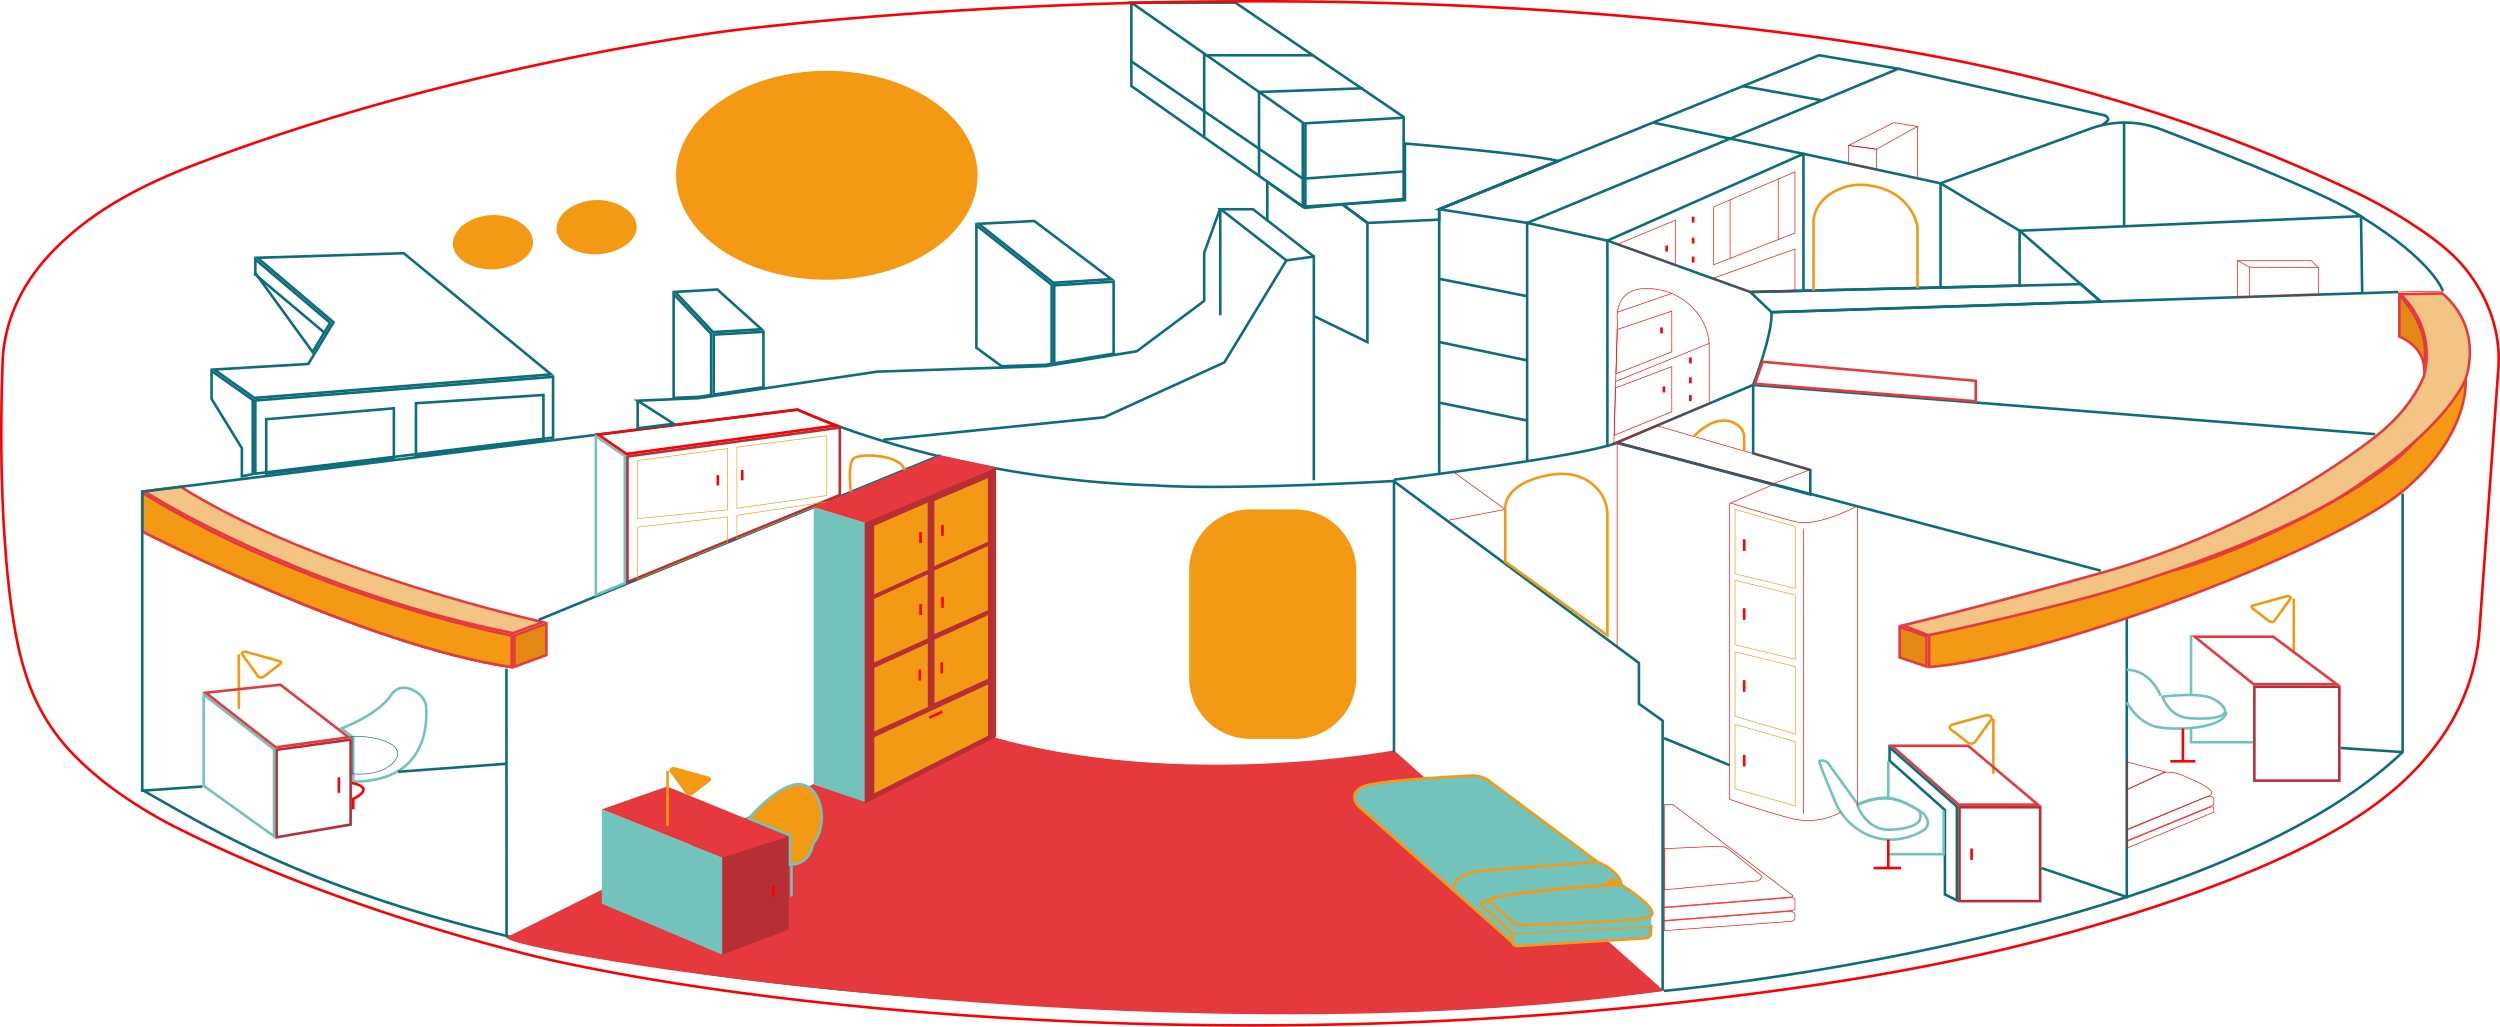 <svg id="Livello_1" data-name="Livello 1" xmlns="http://www.w3.org/2000/svg" viewBox="0 0 956.915 392.978">
  <line x1="667.097" y1="32.967" x2="697.443" y2="38.427" style="fill: none;stroke: #0c6d7b;stroke-miterlimit: 10"/>
  <g>
    <g>
      <path d="M120.243,400.72c63.838,39.452,137.485,54.052,141.92,54.904V468.189c-55.492-8.076-138.048-50.122-141.92-52.107V400.72m-.25-.449v15.963s85.173,44.02,142.42,52.243v-13.061S186.316,441.388,119.993,400.271Z" transform="translate(-66.043 -212.552)" style="fill: red"/>
      <g>
        <polygon points="196.871 243.214 209.136 238.741 209.136 250.738 196.871 255.211 196.871 243.214" style="fill: #e28813"/>
        <path d="M274.678,452.008v10.932l-11.265,4.108v-10.932l11.265-4.108m1-1.429-13.265,4.837v13.061L275.678,463.64V450.579Z" transform="translate(-66.043 -212.552)" style="fill: #e6393d"/>
      </g>
    </g>
    <g>
      <path d="M262.374,454.899c-74.59-14.825-133.119-48.85-140.914-54.308l13.74-1.719c47.724,30.159,126.308,48.975,138.709,51.82Z" transform="translate(-66.043 -212.552)" style="fill: #f4c484"/>
      <path d="M135.084,399.391C181.121,428.421,255.63,446.928,272.156,450.799l-9.822,3.582c-71.425-14.223-128.4-46.216-139.489-53.459l12.239-1.531m.231-1.037-15.088,1.888c.638,1.213,61.726,39.212,142.186,55.175l13.265-4.837s-88.198-19.188-140.363-52.225Z" transform="translate(-66.043 -212.552)" style="fill: #e6393d"/>
    </g>
    <g>
      <path d="M261.914,467.899c-54.911-8.091-136.092-49.246-141.42-51.971V401.168c62.972,38.798,135.313,53.473,141.42,54.662Z" transform="translate(-66.043 -212.552)" style="fill: #f49913"/>
      <path d="M120.993,402.062c61.692,37.772,132.059,52.522,140.42,54.179v11.078c-54.04-8.161-133.108-47.971-140.42-51.697V402.062m-1-1.791v15.963s85.173,44.02,142.42,52.243v-13.061s-76.097-14.028-142.42-55.146Z" transform="translate(-66.043 -212.552)" style="fill: #e6393d"/>
    </g>
  </g>
  <path d="M368.199,535.202l3.35,2.115a.888.888,0,0,1,.481.729.899.899,0,0,1-.495.731l-3.335,2.054v-5.629m-.25-.453v6.53l3.716-2.289a1.036,1.036,0,0,0,.017-1.885l-3.733-2.357Z" transform="translate(-66.043 -212.552)" style="fill: red"/>
  <path d="M478.558,194.975h17.176a23.388,23.388,0,0,1,23.388,23.388v41.056a23.388,23.388,0,0,1-23.388,23.388h-17.176a23.388,23.388,0,0,1-23.388-23.388V218.363A23.388,23.388,0,0,1,478.558,194.975Z" style="fill: #f49913"/>
  <path d="M269.853,449.232" transform="translate(-66.043 -212.552)" style="fill: none;stroke: red;stroke-miterlimit: 10;stroke-width: 0.25px"/>
  <path d="M371.162,369.856c2.062.952,15.844,7.161,37.933,13.538a405.82,405.82,0,0,0,98.998,15.456c5.685.378,13.074.57,21.962.57,28.781,0,65.228-2.014,69.256-2.242l93.553,69.391v15.623l.419.299,8.656,6.173V590.944c-38.766,4.709-87.402,7.096-144.579,7.096-49.386,0-87.174-1.87-87.576-1.89-1.025-.024-103.582-2.644-193.894-22.229-82.191-17.824-123.138-41.185-147.602-55.143-2.568-1.465-5.003-2.854-7.295-4.13V401.154l250.168-31.297m.162-1.028L119.993,400.271V515.237c24.435,13.544,64.229,39.828,155.685,59.661S469.761,597.15,469.761,597.15s37.613,1.89,87.6,1.89c44.638,0,99.142-1.506,145.579-7.211V488.149l-9.076-6.472V466.066l-94.249-69.907s-38.886,2.261-69.561,2.261c-8.182,0-15.775-.161-21.896-.568-80.984-2.419-136.835-29.024-136.835-29.024Z" transform="translate(-66.043 -212.552)" style="fill: #0c6d7b"/>
  <path d="M259.947,571.31c-4.435,4.962,249.853,47.684,442.992,20.519L599.614,499.759s-96.924,18.169-173.109-11.61L259.947,571.31V468.168" transform="translate(-66.043 -212.552)" style="fill: #e6393d"/>
  <line x1="533.572" y1="287.883" x2="533.572" y2="183.607" style="fill: none;stroke: #0c6d7b;stroke-miterlimit: 10"/>
  <line x1="359.922" y1="174.27" x2="206.175" y2="237.238" style="fill: none;stroke: #0c6d7b;stroke-miterlimit: 10"/>
  <g>
    <path d="M828.179,488.005l-6.128,8.504a2.146,2.146,0,0,1-2.785.261l-6.481-5.002c-.789-.609-.464-1.575.632-1.88l12.609-3.502C827.477,485.983,828.877,487.036,828.179,488.005Z" transform="translate(-66.043 -212.552)" style="fill: none;stroke: #f49913;stroke-miterlimit: 10"/>
    <line x1="762.991" y1="296.153" x2="762.991" y2="275.191" style="fill: none;stroke: #f49913;stroke-miterlimit: 10"/>
  </g>
  <g>
    <path d="M941.667,441.238a1.094,1.094,0,0,1,.649.19l-6.079,8.436a.97.97,0,0,1-.712.236,1.105,1.105,0,0,1-.65-.183l-6.476-4.997a.864.864,0,0,1,.284-.129l12.609-3.502a1.408,1.408,0,0,1,.376-.052m-0-1a2.409,2.409,0,0,0-.644.088L928.414,443.829c-1.096.304-1.421,1.271-.632,1.88l6.481,5.002a2.081,2.081,0,0,0,1.261.391,1.883,1.883,0,0,0,1.524-.652l6.128-8.504c.593-.823-.329-1.707-1.509-1.707Z" transform="translate(-66.043 -212.552)" style="fill: #f49913"/>
    <line x1="877.987" y1="250.093" x2="877.987" y2="229.132" style="fill: none;stroke: #f49913;stroke-miterlimit: 10"/>
  </g>
  <g>
    <polygon points="276.424 365.41 301.906 355.816 301.906 320.08 276.424 328.162 276.424 365.41" style="fill: #b72e35"/>
    <polygon points="230.347 345.899 276.424 365.41 276.424 328.162 230.347 309.781 230.347 345.899" style="fill: #71c3bb"/>
    <polygon points="230.347 309.781 276.424 328.162 301.906 320.08 255.32 301.037 230.347 309.781" style="fill: #e6393d"/>
    <path d="M322.406,507.881l6.128,8.504a2.146,2.146,0,0,0,2.785.261l6.481-5.002c.789-.609.464-1.575-.632-1.88l-12.609-3.502C323.108,505.859,321.708,506.912,322.406,507.881Z" transform="translate(-66.043 -212.552)" style="fill: #f49913"/>
    <line x1="255.509" y1="316.029" x2="255.509" y2="295.067" style="fill: none;stroke: #f49913;stroke-miterlimit: 10"/>
    <line x1="296.03" y1="339.134" x2="296.03" y2="343.337" style="fill: none;stroke: red;stroke-miterlimit: 10"/>
  </g>
  <g>
    <g>
      <path d="M368.449,532.297l-15.795-6.457c2.171-2.493,11.842-13.103,19.147-13.103a6.652,6.652,0,0,1,1.503.166c2.817.654,5.041,2.936,6.262,6.423,1.831,5.231,1.037,11.927-1.848,15.574a3.737,3.737,0,0,0-.727,1.584,8.223,8.223,0,0,1-8.542,6.964Z" transform="translate(-66.043 -212.552)" style="fill: #f49913"/>
      <path d="M371.801,513.237h-0a6.153,6.153,0,0,1,1.39.153c2.645.615,4.741,2.781,5.903,6.101,1.779,5.083,1.019,11.574-1.768,15.099a4.24,4.24,0,0,0-.824,1.792,7.73,7.73,0,0,1-7.553,6.555v-10.977l-.622-.254-14.834-6.063c2.811-3.151,11.636-12.406,18.308-12.406m-.001-1c-8.57.001-19.977,13.804-19.977,13.804l16.125,6.591V543.94c.168.006.332.009.494.009a8.734,8.734,0,0,0,9.039-7.364,3.235,3.235,0,0,1,.629-1.374c5.005-6.329,3.707-20.842-4.693-22.794a7.122,7.122,0,0,0-1.617-.179Z" transform="translate(-66.043 -212.552)" style="fill: #71c3bb"/>
    </g>
    <line x1="302.953" y1="343.126" x2="302.953" y2="331.17" style="fill: #f49913;stroke: #71c3bb;stroke-miterlimit: 10"/>
  </g>
  <g>
    <path d="M159.823,462.527a1.405,1.405,0,0,1,.376.052l12.609,3.502a.864.864,0,0,1,.284.129l-6.476,4.997a1.105,1.105,0,0,1-.65.183.97.97,0,0,1-.712-.236l-6.078-8.436a1.094,1.094,0,0,1,.648-.19m0-1c-1.181,0-2.102.884-1.509,1.707l6.128,8.504a1.883,1.883,0,0,0,1.524.652,2.081,2.081,0,0,0,1.261-.391l6.481-5.002c.789-.609.464-1.575-.632-1.88l-12.609-3.502a2.407,2.407,0,0,0-.644-.088Z" transform="translate(-66.043 -212.552)" style="fill: #f49913"/>
    <line x1="91.417" y1="271.382" x2="91.417" y2="250.42" style="fill: none;stroke: #f49913;stroke-miterlimit: 10"/>
    <path d="M144.497,479.393l25.926,20.209v32.07l-25.926-18.596V479.393m-1-2.047v36.244l27.926,20.03V499.114l-27.926-21.768Z" transform="translate(-66.043 -212.552)" style="fill: #71c3bb"/>
    <path d="M199.745,496.23v31.509l-27.322,4.695V499.986l27.322-3.756m1-1.147-29.322,4.031v34.506l29.322-5.039V495.083Z" transform="translate(-66.043 -212.552)" style="fill: #b72e35"/>
    <path d="M173.225,475.158l25.016,19.259-26.537,3.648-25.644-19.989L173.225,475.158m.292-1.037-30.02,3.225,27.926,21.768,29.322-4.031-27.227-20.962Z" transform="translate(-66.043 -212.552)" style="fill: #e6393d"/>
    <line x1="129.699" y1="303.452" x2="129.699" y2="297.526" style="fill: none;stroke: red;stroke-miterlimit: 10"/>
  </g>
  <g>
    <path d="M220.545,476.294a7.788,7.788,0,0,1,3.264.829c2.862,1.343,4.671,3.631,4.838,6.122.327,4.862-.032,13.988-6.1,20.477-4.559,4.876-11.556,7.402-20.804,7.513v-16.644l-.39-.3-3.594-2.767c4.01-1.625,14.029-6.173,18.357-12.569a5.207,5.207,0,0,1,4.428-2.66m0-1a6.175,6.175,0,0,0-5.256,3.1c-5.236,7.74-19.548,12.837-19.548,12.837l5.003,3.852v17.155c.12.001.239.001.358.001,27.737,0,29.098-20.793,28.543-29.061-.186-2.77-2.097-5.405-5.411-6.96a8.814,8.814,0,0,0-3.689-.923Z" transform="translate(-66.043 -212.552)" style="fill: #71c3bb"/>
    <path d="M202.333,494.558h0c3.131,0,9.043.39,13.46,3.002a4.62,4.62,0,0,1,2.301,2.826,3.289,3.289,0,0,1-.53,2.605c-1.755,2.619-5.601,5.742-13.959,5.742-.837,0-1.715-.032-2.611-.095V494.96l-.097-.075-.367-.282c.428-.022,1.047-.045,1.803-.045m-.001-.25c-1.518,0-2.479.089-2.479.089l.891.686v13.786q1.511.116,2.861.113c8.547,0,12.43-3.26,14.167-5.852,1.338-1.997.565-4.356-1.851-5.785-4.434-2.622-10.311-3.037-13.588-3.037Z" transform="translate(-66.043 -212.552)" style="fill: #0c6d7b"/>
  </g>
  <path d="M200.745,512.237c9.658,1.998.516,6.065.516,6.065V522.333" transform="translate(-66.043 -212.552)" style="fill: none;stroke: red;stroke-miterlimit: 10"/>
  <g>
    <path d="M294.62,380.446l10.078,6.903v48.058l-10.078,4.128V380.446m-1-1.897v62.476l12.078-4.947V386.823l-12.078-8.273Z" transform="translate(-66.043 -212.552)" style="fill: #71c3bb"/>
    <path d="M371.183,369.854c1.425.596,8.298,3.465,12.88,5.318l-78.117,10.608-9.585-6.565,74.823-9.361m.14-1.025-77.703,9.721,12.078,8.273,82.299-11.176c-3.027-1.108-16.674-6.818-16.674-6.818Z" transform="translate(-66.043 -212.552)" style="fill: red"/>
    <path d="M386.997,376.791v24.883l-80.299,32.914V387.696l80.299-10.904m1-1.145-82.299,11.176V436.079l82.299-33.733V375.647Z" transform="translate(-66.043 -212.552)" style="fill: #b72e35"/>
    <polygon points="244.077 176.27 278.489 171.695 278.489 195.136 244.077 198.522 244.077 176.27" style="fill: none;stroke: #f49913;stroke-miterlimit: 10;stroke-width: 0.25px"/>
    <polygon points="282.067 171.151 316.472 166.757 316.472 189.653 282.067 194.551 282.067 171.151" style="fill: none;stroke: #f49913;stroke-miterlimit: 10;stroke-width: 0.25px"/>
    <line x1="274.766" y1="185.802" x2="274.766" y2="181.859" style="fill: none;stroke: red;stroke-miterlimit: 10"/>
    <line x1="284.104" y1="183.83" x2="284.104" y2="179.887" style="fill: none;stroke: red;stroke-miterlimit: 10"/>
    <polygon points="244.077 221.715 244.077 201.747 278.489 197.877 278.489 207.622 244.077 221.715" style="fill: none;stroke: #f49913;stroke-miterlimit: 10;stroke-width: 0.25px"/>
    <polygon points="282.067 206.156 282.067 197.235 316.472 192.065 282.067 206.156" style="fill: none;stroke: #f49913;stroke-miterlimit: 10;stroke-width: 0.25px"/>
  </g>
  <g>
    <polygon points="311.447 194.12 331.81 200.356 331.81 307.201 311.447 300.325 311.447 194.12" style="fill: #71c3bb"/>
    <polygon points="311.447 194.12 359.875 174.259 381.282 178.806 331.81 200.356 311.447 194.12" style="fill: #e6393d"/>
    <polygon points="330.96 307.631 381.282 282.126 381.282 178.806 330.96 200.16 330.96 307.631" style="fill: #b72e35"/>
    <polygon points="334.602 201.303 355.081 192.374 355.081 218.194 334.602 227.506 334.602 201.303" style="fill: #f49913"/>
    <polygon points="334.602 229.206 355.081 219.846 355.081 244.396 334.602 253.514 334.602 229.206" style="fill: #f49913"/>
    <polygon points="334.661 255.642 355.139 246.283 355.139 270.638 334.661 279.95 334.661 255.642" style="fill: #f49913"/>
    <polygon points="357.641 191.735 378.12 183.042 378.12 207.368 357.641 216.68 357.641 191.735" style="fill: #f49913"/>
    <polygon points="357.641 218.381 378.12 209.021 378.12 233.571 357.641 242.688 357.641 218.381" style="fill: #f49913"/>
    <polygon points="357.699 244.817 378.178 235.458 378.178 259.813 357.699 269.125 357.699 244.817" style="fill: #f49913"/>
    <polygon points="334.661 282.167 378.178 261.982 378.178 281.601 334.661 303.633 334.661 282.167" style="fill: #f49913"/>
    <line x1="352.405" y1="231.255" x2="352.405" y2="235.458" style="fill: none;stroke: red;stroke-miterlimit: 10"/>
    <line x1="360.783" y1="228.473" x2="360.783" y2="232.676" style="fill: none;stroke: red;stroke-miterlimit: 10"/>
    <line x1="352.357" y1="203.682" x2="352.357" y2="207.885" style="fill: none;stroke: red;stroke-miterlimit: 10"/>
    <line x1="360.735" y1="200.9" x2="360.735" y2="205.103" style="fill: none;stroke: red;stroke-miterlimit: 10"/>
    <line x1="352.085" y1="256.295" x2="352.085" y2="260.498" style="fill: none;stroke: red;stroke-miterlimit: 10"/>
    <line x1="360.463" y1="253.514" x2="360.463" y2="257.717" style="fill: none;stroke: red;stroke-miterlimit: 10"/>
    <line x1="360.739" y1="272.375" x2="355.691" y2="274.705" style="fill: none;stroke: red;stroke-miterlimit: 10"/>
  </g>
  <path d="M985.685,401.474v98.962C960.632,524.335,921.428,542.404,880.106,555.891c-84.189,27.479-177.167,35.938-177.167,35.938" transform="translate(-66.043 -212.552)" style="fill: none;stroke: #0c6d7b;stroke-miterlimit: 10"/>
  <polyline points="814.064 236.858 814.064 343.339 781.411 332.261" style="fill: none;stroke: #0c6d7b;stroke-miterlimit: 10"/>
  <g>
    <path d="M751.283,561.509c.906,0,1.672.497,1.672,1.084v1.43c0,.543-.655,1.016-1.491,1.078L703.189,568.639v-3.403l47.895-3.719q.1-.008.198-.008m0-.25q-.108,0-.218.008l-48.092,3.734c-.02.002-.034.013-.034.027v3.85c0,.015.018.027.039.027l.004-0,48.5-3.554c.98-.072,1.723-.644,1.723-1.327V562.593c0-.745-.875-1.334-1.922-1.334Z" transform="translate(-66.043 -212.552)" style="fill: red"/>
    <path d="M751.798,556.26c.627,0,1.157.333,1.157.727v3.241c0,.36-.449.677-1.022.721L703.189,564.734v-4.6l48.465-3.868q.073-.006.144-.006m-0-.25c-.054,0-.109.002-.164.007L702.939,559.903v5.101l49.014-3.806c.713-.055,1.252-.473,1.252-.97v-3.241c0-.545-.64-.977-1.407-.977Z" transform="translate(-66.043 -212.552)" style="fill: red"/>
    <path d="M706.346,520.648l45.798,34.751c.066.05.093.099.079.147-.026.088-.164.186-.378.203L703.189,559.632V520.648h3.157m.084-.25H702.939v39.505l48.925-3.905c.56-.045.811-.51.431-.798L706.43,520.398Z" transform="translate(-66.043 -212.552)" style="fill: red"/>
    <path d="M724.019,536.585a5.818,5.818,0,0,1,3.594,1.135l11.994,9.627a1.067,1.067,0,0,1,.455,1.158,1.978,1.978,0,0,1-1.816,1.144L703.189,553.017V537.527l20.516-.935q.158-.007.314-.007m0-.25q-.163,0-.326.007l-20.754.946v16.004l35.331-3.395c1.892-.182,2.742-1.744,1.493-2.746l-11.994-9.627a6.078,6.078,0,0,0-3.75-1.19Z" transform="translate(-66.043 -212.552)" style="fill: red"/>
  </g>
  <g>
    <path d="M846.454,522.043v34.925H816.572V522.043h29.882m1-1H815.572v36.925h31.882V521.043Z" transform="translate(-66.043 -212.552)" style="fill: #b72e35"/>
    <path d="M819.163,498.501,844.716,520.043H815.949l-24.488-21.542h27.702m.365-1H788.81L815.572,521.043h31.882l-27.926-23.542Z" transform="translate(-66.043 -212.552)" style="fill: #e6393d"/>
    <path d="M789.81,499.713l24.762,21.782v34.868l-3.585-1.76V522.368l-.335-.298-20.842-18.567v-3.79m-1-2.212v6.45l21.177,18.866v32.41L815.572,557.968V521.043l-26.762-23.542Z" transform="translate(-66.043 -212.552)" style="fill: #0c6d7b"/>
    <line x1="754.649" y1="329.13" x2="754.649" y2="324.776" style="fill: none;stroke: red;stroke-miterlimit: 10"/>
  </g>
  <polyline points="743.944 310.264 743.944 326.953 723.041 326.953" style="fill: none;stroke: #71c3bb;stroke-miterlimit: 10"/>
  <g>
    <path d="M802.191,523.865s3.956,3.87,0,6.53c-3.363,2.261-15.342,7.377-26.471-1.487a23.581,23.581,0,0,1-7.111-9.253c-2.23-5.247-6.411-15.23-6.154-15.704.125-.23.516-.296.969-.286a3.113,3.113,0,0,1,2.437,1.136L777.116,520.398s8.727-4.253,15.359-1.602A42.78,42.78,0,0,1,802.191,523.865Z" transform="translate(-66.043 -212.552)" style="fill: none;stroke: #71c3bb;stroke-miterlimit: 10"/>
    <path d="M776.988,520.75s3.212,9.726,12.52,9.403,11.054-3.225,11.054-3.225,1.983-3.212-1.164-4.847S789.031,514.945,776.988,520.75Z" transform="translate(-66.043 -212.552)" style="fill: none;stroke: #71c3bb;stroke-miterlimit: 10"/>
  </g>
  <polyline points="722.767 321.374 722.767 332.261 717.154 332.261 727.654 332.261" style="fill: none;stroke: red;stroke-miterlimit: 10"/>
  <path d="M788.897,518.483" transform="translate(-66.043 -212.552)" style="fill: none;stroke: red;stroke-miterlimit: 10;stroke-width: 0.25px"/>
  <line x1="722.767" y1="291.399" x2="722.767" y2="305.599" style="fill: none;stroke: #71c3bb;stroke-miterlimit: 10"/>
  <g>
    <path d="M744.858,398.119l31.445,8.308c-2.44,1.255-12.262,6.056-19.772,6.056a13.509,13.509,0,0,1-3.242-.361c-7.661-1.906-21.367-6.091-24.496-7.053l16.065-6.95m-.02-.264L728.072,405.108s16.406,5.079,25.156,7.256a13.721,13.721,0,0,0,3.302.368c8.762,0,20.457-6.383,20.457-6.383l-32.15-8.494Z" transform="translate(-66.043 -212.552)" style="fill: red"/>
    <line x1="710.946" y1="193.797" x2="710.946" y2="308.197" style="fill: none;stroke: red;stroke-miterlimit: 10;stroke-width: 0.25px"/>
    <path d="M770.627,523.396a25.794,25.794,0,0,1-19.284,2.323c-11.17-2.902-23.271-7.236-23.271-7.236V405.108" transform="translate(-66.043 -212.552)" style="fill: none;stroke: red;stroke-miterlimit: 10;stroke-width: 0.25px"/>
    <line x1="690.304" y1="202.472" x2="690.304" y2="311.604" style="fill: none;stroke: red;stroke-miterlimit: 10;stroke-width: 0.25px"/>
    <polygon points="664.124 219.645 664.124 194.975 687.162 201.565 687.162 225.208 664.124 219.645" style="fill: none;stroke: #f49913;stroke-miterlimit: 10;stroke-width: 0.25px"/>
    <polygon points="664.124 246.792 664.124 222.122 687.162 227.747 687.162 252.355 664.124 246.792" style="fill: none;stroke: #f49913;stroke-miterlimit: 10;stroke-width: 0.25px"/>
    <polygon points="664.157 274.186 664.157 249.515 687.196 255.144 687.196 280.978 664.157 274.186" style="fill: none;stroke: #f49913;stroke-miterlimit: 10;stroke-width: 0.25px"/>
    <polygon points="664.124 301.952 664.124 277.282 687.162 283.873 687.162 308.463 664.124 301.952" style="fill: none;stroke: #f49913;stroke-miterlimit: 10;stroke-width: 0.25px"/>
    <line x1="667.615" y1="210.857" x2="667.615" y2="206.423" style="fill: none;stroke: red;stroke-miterlimit: 10"/>
    <line x1="667.615" y1="237.238" x2="667.615" y2="232.804" style="fill: none;stroke: red;stroke-miterlimit: 10"/>
    <line x1="667.615" y1="264.773" x2="667.615" y2="260.339" style="fill: none;stroke: red;stroke-miterlimit: 10"/>
    <line x1="667.615" y1="293.374" x2="667.615" y2="288.94" style="fill: none;stroke: red;stroke-miterlimit: 10"/>
  </g>
  <polyline points="554.475 199.111 576.158 194.975 556.306 180.654" style="fill: none;stroke: red;stroke-miterlimit: 10;stroke-width: 0.25px"/>
  <path d="M642.201,427.574V407.527s-1.396-9.785,16.755-13.116c9.724-1.784,15.441,1.783,18.653,5.481a14.515,14.515,0,0,1,3.687,9.627v46.253Z" transform="translate(-66.043 -212.552)" style="fill: none;stroke: #f49913;stroke-miterlimit: 10"/>
  <path d="M391.779,400.796" transform="translate(-66.043 -212.552)" style="fill: none;stroke: red;stroke-miterlimit: 10;stroke-width: 0.25px"/>
  <path d="M391.779,400.796s-1.432-10.2.837-12.618,18.324-1.635,19.634,4.262" transform="translate(-66.043 -212.552)" style="fill: none;stroke: #f49913;stroke-miterlimit: 10"/>
  <line x1="618.978" y1="169.498" x2="618.978" y2="248.083" style="fill: none;stroke: red;stroke-miterlimit: 10;stroke-width: 0.25px"/>
  <line x1="662.029" y1="292.872" x2="636.896" y2="282.539" style="fill: none;stroke: #0c6d7b;stroke-miterlimit: 10"/>
  <line x1="53.951" y1="302.685" x2="77.455" y2="301.037" style="fill: none;stroke: #0c6d7b;stroke-miterlimit: 10"/>
  <line x1="152.381" y1="295.399" x2="193.904" y2="292.326" style="fill: none;stroke: #0c6d7b;stroke-miterlimit: 10"/>
  <line x1="193.847" y1="255.943" x2="193.904" y2="358.757" style="fill: none;stroke: #0c6d7b;stroke-miterlimit: 10"/>
  <g>
    <polygon points="727.108 251.663 727.108 239.964 737.408 243.572 737.408 255.134 727.108 251.663" style="fill: #e28813"/>
    <path d="M793.65,453.221l9.3,3.258V466.99l-9.3-3.134v-10.635m-1-1.41v12.763l11.3,3.808V455.77l-11.3-3.958Z" transform="translate(-66.043 -212.552)" style="fill: #e6393d"/>
  </g>
  <path d="M870.146,430.992l-185.126-48.942c-14.428,5.482-85.406,14.109-85.406,14.109" transform="translate(-66.043 -212.552)" style="fill: none;stroke: #0c6d7b;stroke-miterlimit: 10"/>
  <path d="M900.861,426.876" transform="translate(-66.043 -212.552)" style="fill: none;stroke: red;stroke-miterlimit: 10;stroke-width: 0.25px"/>
  <polygon points="618.732 169.432 671.047 147.347 671.047 173.528 692.922 179.878 692.922 189.291 618.732 169.432" style="fill: none;stroke: #0c6d7b;stroke-miterlimit: 10"/>
  <path d="M700.523,375.727l57.658,16.737-13.357,5.129-59.035-15.598,14.734-6.268m-.016-.265-15.487,6.588L744.838,397.855l14.126-5.424-58.457-16.969Z" transform="translate(-66.043 -212.552)" style="fill: red"/>
  <path d="M714.499,379.523s7.588-8.706,15.18-5.138c2.588,1.216,3.978,3.338,3.978,5.504v5.195" transform="translate(-66.043 -212.552)" style="fill: none;stroke: #f49913;stroke-miterlimit: 10"/>
  <path d="M870.15,430.99" transform="translate(-66.043 -212.552)" style="fill: none;stroke: red;stroke-miterlimit: 10;stroke-width: 0.25px"/>
  <path d="M983.94,324.32l-239.81,7.74c.46,8.39-7.04,27.84-7.04,27.84l238.12,18.84" transform="translate(-66.043 -212.552)" style="fill: none;stroke: #0c6d7b;stroke-miterlimit: 10"/>
  <path d="M936.017,456.771l22.926,17.156H928.791l-21.259-17.156h28.485m.333-1h-31.649l23.737,19.156h33.511L936.35,455.771Z" transform="translate(-66.043 -212.552)" style="fill: #e6393d"/>
  <path d="M960.948,475.927v34.925H929.438v-34.925h31.511m1-1H928.438v36.925h33.511v-36.925Z" transform="translate(-66.043 -212.552)" style="fill: #b72e35"/>
  <line x1="838.659" y1="265.63" x2="838.659" y2="243.219" style="fill: none;stroke: #71c3bb;stroke-miterlimit: 10"/>
  <polyline points="838.659 278.852 838.659 284.099 862.395 284.099" style="fill: none;stroke: #71c3bb;stroke-miterlimit: 10"/>
  <g>
    <path d="M903.719,479.08h0a30.527,30.527,0,0,1,7.249.685c3.052.783,6.433,3.538,6.238,5.083-.138,1.092-2.487,2.258-8.668,2.258-1.217,0-2.563-.045-4.001-.135a10.919,10.919,0,0,1-6.503-2.391,13.909,13.909,0,0,1-3.588-4.942,88.576,88.576,0,0,1,9.272-.558m-.001-1a90.431,90.431,0,0,0-10.653.717,14.898,14.898,0,0,0,4.304,6.53,11.909,11.909,0,0,0,7.106,2.643c1.497.093,2.847.137,4.063.137,16.349,0,8.239-7.883,2.679-9.31a31.983,31.983,0,0,0-7.499-.717Z" transform="translate(-66.043 -212.552)" style="fill: #71c3bb"/>
    <path d="M880.106,468.93s8.305-.644,12.959,9.867" transform="translate(-66.043 -212.552)" style="fill: none;stroke: #71c3bb;stroke-miterlimit: 10"/>
    <path d="M880.106,481.377s4.233,8.143,12.028,9.513,25.282.443,26.08-5.845" transform="translate(-66.043 -212.552)" style="fill: none;stroke: #71c3bb;stroke-miterlimit: 10"/>
  </g>
  <line x1="835.54" y1="278.852" x2="835.54" y2="291.399" style="fill: none;stroke: red;stroke-miterlimit: 10"/>
  <line x1="830.746" y1="291.399" x2="840.317" y2="291.399" style="fill: none;stroke: red;stroke-miterlimit: 10"/>
  <line x1="919.643" y1="287.883" x2="895.906" y2="286.299" style="fill: none;stroke: #0c6d7b;stroke-miterlimit: 10"/>
  <path d="M741.041,351.571l80.746,7.207v6.821L738.459,359.005l2.582-7.433m-.689-1.065-3.262,9.393,85.697,6.782v-8.818l-82.434-7.358Z" transform="translate(-66.043 -212.552)" style="fill: #e6393d"/>
  <g>
    <path d="M993.825,352.363c-1.066-7.19-7.786-10.319-9.385-10.966V325.579c6.692,7.271,10.083,15.172,9.819,22.914A23.941,23.941,0,0,1,993.825,352.363Z" transform="translate(-66.043 -212.552)" style="fill: #e28813"/>
    <path d="M984.94,326.886c6.026,6.902,9.068,14.324,8.82,21.594q-.02.645-.075,1.289c-1.936-5.313-6.921-7.909-8.745-8.703V326.886m-1-2.566v17.42s10.6,3.57,9.44,14.18a24.709,24.709,0,0,0,1.38-7.41c.38-11.16-6.61-19.83-10.82-24.19Z" transform="translate(-66.043 -212.552)" style="fill: #e6393d"/>
  </g>
  <path d="M1001.1,323.98l-17.16.34" transform="translate(-66.043 -212.552)" style="fill: none;stroke: red;stroke-miterlimit: 10;stroke-width: 0.25px"/>
  <polygon points="678.087 119.512 669.942 111.772 796.437 108.75 804.103 115.445 678.087 119.512" style="fill: none;stroke: #0c6d7b;stroke-miterlimit: 10"/>
  <g>
    <path d="M950.676,312.482l2.645,2.596V325.063l-30.658.99V312.482H950.676m.102-.25H922.412v14.079l31.158-1.006V314.973l-2.793-2.741Z" transform="translate(-66.043 -212.552)" style="fill: red"/>
    <polyline points="860.999 113.385 860.999 102.279 887.528 102.42" style="fill: none;stroke: red;stroke-miterlimit: 10;stroke-width: 0.25px"/>
    <line x1="856.37" y1="99.679" x2="860.999" y2="102.279" style="fill: none;stroke: red;stroke-miterlimit: 10;stroke-width: 0.25px"/>
  </g>
  <path d="M1001.103,323.985s-3.426-11.386-31.351-28.559l.459,29.361" transform="translate(-66.043 -212.552)" style="fill: none;stroke: #0c6d7b;stroke-miterlimit: 10"/>
  <polygon points="669.942 111.772 615.254 92.101 690.304 58.884 742.781 70.171 773.033 88.311 773.033 109.309 669.942 111.772" style="fill: none;stroke: #0c6d7b;stroke-miterlimit: 10"/>
  <path d="M808.823,322.585V282.724l57.728-21.052a38.41,38.41,0,0,1,26.049.165c22.079,8.423,65.561,25.485,77.028,33.465L839.076,300.864l31.07,27.134" transform="translate(-66.043 -212.552)" style="fill: none;stroke: #0c6d7b;stroke-miterlimit: 10"/>
  <line x1="813.029" y1="46.934" x2="813.029" y2="86.607" style="fill: none;stroke: #0c6d7b;stroke-miterlimit: 10"/>
  <path d="M760.186,323.747V297.805c0-4.165,2.278-8.231,6.612-11.118a20.927,20.927,0,0,1,15.496-3.028c15.662,2.579,17.686,15.501,17.686,15.501v23.636" transform="translate(-66.043 -212.552)" style="fill: none;stroke: #f49913;stroke-miterlimit: 10"/>
  <polyline points="615.254 170.664 615.254 92.101 584.536 85.328 584.536 176.541" style="fill: none;stroke: #0c6d7b;stroke-miterlimit: 10"/>
  <path d="M696.336,322.857v.25a24.678,24.678,0,0,1,2.851.176,23.828,23.828,0,0,1,15.117,7.651,20.889,20.889,0,0,1,5.839,14.329v21.706l-36.226,15.176,1.305-44.869c.026-.881.013-1.715-.037-2.55-.099-1.632-.042-5.734,2.632-8.576,1.899-2.019,4.765-3.042,8.517-3.043l.002-.25m-.002,0c-11.225.001-11.574,9.009-11.399,11.884.051.844.062,1.683.037,2.527l-1.316,45.257,36.737-15.39V345.263a21.158,21.158,0,0,0-5.905-14.499,24.15,24.15,0,0,0-15.272-7.73,24.777,24.777,0,0,0-2.882-.178Z" transform="translate(-66.043 -212.552)" style="fill: red"/>
  <path d="M705.831,331.808V347.132l-21.137,8.324.513-16.71,20.624-6.938m.25-.348-21.119,7.105-.53,17.263,21.649-8.526V331.46Z" transform="translate(-66.043 -212.552)" style="fill: red"/>
  <path d="M705.831,353.053v16.998l-21.823,8.942.492-17.851,21.331-8.088m.25-.362-21.827,8.276-.507,18.403,22.333-9.151V352.691Z" transform="translate(-66.043 -212.552)" style="fill: red"/>
  <line x1="618.309" y1="146.041" x2="654.35" y2="131.382" style="fill: none;stroke: red;stroke-miterlimit: 10;stroke-width: 0.25px"/>
  <line x1="618.978" y1="119.512" x2="640.038" y2="112.27" style="fill: none;stroke: red;stroke-miterlimit: 10;stroke-width: 0.25px"/>
  <line x1="635.981" y1="127.615" x2="635.981" y2="125.317" style="fill: none;stroke: red;stroke-miterlimit: 10"/>
  <line x1="637.944" y1="96.293" x2="637.944" y2="93.995" style="fill: none;stroke: red;stroke-miterlimit: 10"/>
  <line x1="648.067" y1="85.228" x2="648.067" y2="82.93" style="fill: none;stroke: red;stroke-miterlimit: 10"/>
  <line x1="648.067" y1="93.249" x2="648.067" y2="90.952" style="fill: none;stroke: red;stroke-miterlimit: 10"/>
  <line x1="648.067" y1="100.505" x2="648.067" y2="98.208" style="fill: none;stroke: red;stroke-miterlimit: 10"/>
  <line x1="636.896" y1="150.229" x2="636.896" y2="147.931" style="fill: none;stroke: red;stroke-miterlimit: 10"/>
  <line x1="647.019" y1="139.102" x2="647.019" y2="136.805" style="fill: none;stroke: red;stroke-miterlimit: 10"/>
  <line x1="647.019" y1="146.721" x2="647.019" y2="144.423" style="fill: none;stroke: red;stroke-miterlimit: 10"/>
  <line x1="647.019" y1="153.478" x2="647.019" y2="151.181" style="fill: none;stroke: red;stroke-miterlimit: 10"/>
  <path d="M707.227,297.006v16.709L685.711,305.975l21.516-8.969m.25-.375-22.457,9.361,22.457,8.078V296.631Z" transform="translate(-66.043 -212.552)" style="fill: red"/>
  <path d="M752.955,278.509v23.152l-30.835,12.044V291.837L752.955,278.509m.25-.38-31.335,13.545v22.398L753.205,301.831V278.128Z" transform="translate(-66.043 -212.552)" style="fill: red"/>
  <line x1="662.217" y1="99.022" x2="662.217" y2="76.599" style="fill: none;stroke: red;stroke-miterlimit: 10;stroke-width: 0.25px"/>
  <line x1="680.646" y1="91.766" x2="680.646" y2="68.396" style="fill: none;stroke: red;stroke-miterlimit: 10;stroke-width: 0.25px"/>
  <path d="M752.955,308.051v15.453l-16.931.569-13.905-5.002L752.955,308.051m.25-.355-31.827,11.374,14.606,5.254,17.221-.578V307.697Z" transform="translate(-66.043 -212.552)" style="fill: red"/>
  <path d="M644.993,569.739v3.648c0,.748.925,1.335,2,1.269l48.847-2.966c1.219-.074,2.145-.793,2.114-1.641l.096-2.971Z" transform="translate(-66.043 -212.552)" style="fill: #71c3bb;stroke: #f49913;stroke-miterlimit: 10"/>
  <path d="M677.573,542.489s6.981,2.257,9.076,8.707C686.649,551.196,685.718,545.23,677.573,542.489Z" transform="translate(-66.043 -212.552)" style="fill: none;stroke: red;stroke-miterlimit: 10;stroke-width: 0.25px"/>
  <path d="M911.67,517.452h-0c.881,0,1.624.48,1.624,1.048v1.511a1.061,1.061,0,0,1-.762.884l-32.176,13.216v-3.783l30.448-12.708a2.267,2.267,0,0,1,.866-.169m-0-.25a2.504,2.504,0,0,0-.962.188l-30.602,12.772v4.323l32.521-13.357a1.294,1.294,0,0,0,.917-1.115v-1.511c0-.758-.898-1.298-1.875-1.298Z" transform="translate(-66.043 -212.552)" style="fill: red"/>
  <path d="M912.562,521.499c.383,0,.732.227.732.476v1.146c0,.132-.122.264-.317.345l-32.621,13.489v-2.303l31.853-13.083a.907.907,0,0,1,.352-.069m0-.25a1.162,1.162,0,0,0-.449.089l-32.007,13.146v2.845l32.966-13.632a.669.669,0,0,0,.472-.576v-1.146c0-.404-.471-.726-.982-.726Z" transform="translate(-66.043 -212.552)" style="fill: red"/>
  <path d="M896.15,508.243h-0a13.675,13.675,0,0,1,5.325,1.258l.436.188c4.403,1.894,10.432,4.489,10.535,6.293.021.364-.232.692-.743.987l-31.348,12.819V514.914l12.854-6.002a5.468,5.468,0,0,1,2.94-.668m-0-.25a5.598,5.598,0,0,0-3.084.714l-12.959,6.047v15.407l31.693-12.96c3.607-2.068-4.422-5.43-10.225-7.929a13.789,13.789,0,0,0-5.424-1.279Z" transform="translate(-66.043 -212.552)" style="fill: red"/>
  <polygon points="828.768 295.441 814.064 291.672 814.064 302.202 828.768 295.441" style="fill: none;stroke: red;stroke-miterlimit: 10;stroke-width: 0.25px"/>
  <polyline points="550.88 181.385 550.88 80.081 696.238 21.153 726.607 26.313 584.536 85.328" style="fill: none;stroke: #0c6d7b;stroke-miterlimit: 10"/>
  <polyline points="596.462 61.602 550.88 80.081 584.536 85.328" style="fill: none;stroke: #0c6d7b;stroke-miterlimit: 10"/>
  <polyline points="632.666 46.925 662.217 53.06 690.304 58.884 690.304 111.286" style="fill: none;stroke: #0c6d7b;stroke-miterlimit: 10"/>
  <line x1="550.88" y1="106.719" x2="584.536" y2="113.385" style="fill: none;stroke: #0c6d7b;stroke-miterlimit: 10"/>
  <line x1="550.88" y1="130.934" x2="584.536" y2="137.953" style="fill: none;stroke: #0c6d7b;stroke-miterlimit: 10"/>
  <line x1="550.88" y1="154.129" x2="584.536" y2="160.974" style="fill: none;stroke: #0c6d7b;stroke-miterlimit: 10"/>
  <polygon points="707.574 62.599 707.574 55.659 718.23 57.111 718.23 64.891 707.574 62.599" style="fill: none;stroke: red;stroke-miterlimit: 10;stroke-width: 0.25px"/>
  <polygon points="724.862 46.934 733.938 48.403 718.23 57.111 707.574 55.659 724.862 46.934" style="fill: none;stroke: red;stroke-miterlimit: 10;stroke-width: 0.25px"/>
  <line x1="733.938" y1="68.269" x2="733.938" y2="48.403" style="fill: none;stroke: red;stroke-miterlimit: 10;stroke-width: 0.25px"/>
  <path d="M792.65,238.865l78.403,17.711a2.278,2.278,0,0,1,1.948,1.617c.051.433-1.508,1.717-2.16,2.101" transform="translate(-66.043 -212.552)" style="fill: none;stroke: #0c6d7b;stroke-miterlimit: 10"/>
  <path d="M602.803,258.144v30.093l-36.622,3.285.031-31.321,36.591-2.057m1-1.058-38.591,2.169-.033,33.361,38.623-3.465V257.086Z" transform="translate(-66.043 -212.552)" style="fill: #0c6d7b"/>
  <polyline points="537.426 44.894 472.834 0.998 433.04 0.998 498.665 46.934 498.665 79.105 433.04 32.924 433.04 0.998" style="fill: none;stroke: #0c6d7b;stroke-miterlimit: 10"/>
  <polyline points="537.761 65.576 498.665 68.396 433.04 23.491" style="fill: none;stroke: #0c6d7b;stroke-miterlimit: 10"/>
  <polyline points="460.927 52.549 460.927 21.153 502.893 21.153" style="fill: none;stroke: #0c6d7b;stroke-miterlimit: 10"/>
  <polyline points="481.91 67.554 481.91 35.206 521.747 33.796" style="fill: none;stroke: #0c6d7b;stroke-miterlimit: 10"/>
  <g>
    <polyline points="502.893 183.83 502.893 98.208 492.382 99.679 468.645 138.712 422.568 159.734 338.068 168.319" style="fill: none;stroke: #0c6d7b;stroke-miterlimit: 10"/>
    <polyline points="502.893 120.963 523.393 130.934 523.393 85.328 513.738 78.139 498.665 79.105 485.071 69.539 485.071 84.34 502.893 98.208 479.597 80.081 467.249 80.081 492.382 99.679" style="fill: none;stroke: #0c6d7b;stroke-miterlimit: 10"/>
  </g>
  <path d="M533.117,333.254V292.633c0-.027-.14-.048-.143.031l-6.004,16.664V327.711l-25.793,19.285L466.27,352.691l-64.478,2.109-68.401,10.158-23.271.967,13.805,8.832-13.805,1.727V365.926" transform="translate(-66.043 -212.552)" style="fill: none;stroke: #0c6d7b;stroke-miterlimit: 10"/>
  <path d="M616.922,296.631l-27.487,1.25-9.655-7.189,24.023-1.54V267.486s46.591,3.816,58.701,6.668l-45.582,18.479Z" transform="translate(-66.043 -212.552)" style="fill: none;stroke: #0c6d7b;stroke-miterlimit: 10"/>
  <g>
    <path d="M491.799,320.875v26.638l-21.737,3.546V322.242l21.737-1.367m1-1.065-23.737,1.492v30.933l23.737-3.873v-28.553Z" transform="translate(-66.043 -212.552)" style="fill: #0c6d7b"/>
    <path d="M461.769,297.648,490.041,318.982l-20.659,1.299L441.984,298.645l19.785-.997m.312-1.017L439.275,297.78l29.787,23.523,23.737-1.492-30.718-23.179Z" transform="translate(-66.043 -212.552)" style="fill: #0c6d7b"/>
    <path d="M440.275,299.844l27.787,21.943v29.599l-1.89.308-16.575.542-9.322-6.812v-45.58m-1-2.064v48.152l10.011,7.315,16.984-.555,2.793-.456V321.303L439.275,297.78Z" transform="translate(-66.043 -212.552)" style="fill: #0c6d7b"/>
  </g>
  <path d="M452.074,327.389" transform="translate(-66.043 -212.552)" style="fill: none;stroke: red;stroke-miterlimit: 10;stroke-width: 0.25px"/>
  <g>
    <path d="M357.757,340.077v20.252l-18.013,2.675V341.111l18.013-1.034m1-1.059-20.013,1.149v23.996l20.013-2.972v-22.173Z" transform="translate(-66.043 -212.552)" style="fill: #0c6d7b"/>
    <path d="M340.449,323.879l15.857,14.278-17.154.985-13.569-14.426,14.866-.837m.36-1.022-17.424.981,15.359,16.329,20.013-1.149-17.948-16.161Z" transform="translate(-66.043 -212.552)" style="fill: #0c6d7b"/>
    <path d="M324.384,326.361l13.359,14.203v22.738l-4.447.66-8.912.371V326.361m-1-2.523v41.536l10.007-.416,5.352-.795V340.167l-15.359-16.329Z" transform="translate(-66.043 -212.552)" style="fill: #0c6d7b"/>
  </g>
  <g>
    <path d="M277.238,357.334v22.254L164.278,393.282V366.298l112.96-8.964m1-1.083-114.96,9.123V394.411l114.96-13.937V356.251Z" transform="translate(-66.043 -212.552)" style="fill: #0c6d7b"/>
    <path d="M147.522,355.499l14.755,10.394V393.6l-3.149.666V383.964l-.148-.241-11.458-18.632V355.499m-1-1.928v11.803L158.129,384.247V395.5l5.149-1.089V365.374l-16.755-11.803Z" transform="translate(-66.043 -212.552)" style="fill: #0c6d7b"/>
    <path d="M220.413,309.978l55.277,45.472L163.559,364.349l-14.122-9.948,34.378-2.027.524-.031.272-.449,9.309-15.353.442-.729-.651-.552-27.805-23.582,54.506-1.701m.345-1.011-57.48,1.793L193.065,336.023l-9.309,15.353-37.234,2.196,16.755,11.803,114.96-9.123-57.48-47.284Z" transform="translate(-66.043 -212.552)" style="fill: #0c6d7b"/>
    <path d="M164.278,312.919l27.49,23.314-6.137,10.123-21.352-29.451v-3.986m-1-2.159v6.47l22.427,30.933,7.36-12.14-29.787-25.263Z" transform="translate(-66.043 -212.552)" style="fill: #0c6d7b"/>
    <line x1="124.51" y1="127.615" x2="97.235" y2="104.678" style="fill: none;stroke: #0c6d7b;stroke-miterlimit: 10"/>
  </g>
  <polygon points="101.894 181.294 101.894 160.468 150.759 156.276 150.759 175.37 101.894 181.294" style="fill: none;stroke: #0c6d7b;stroke-miterlimit: 10"/>
  <polygon points="159.22 174.344 159.22 154.341 208.007 151.181 208.007 168.651 159.22 174.344" style="fill: none;stroke: #0c6d7b;stroke-miterlimit: 10"/>
  <path d="M240.277,309.168c-2.943-5.347,2.332-9.933,2.793-10.32a19.891,19.891,0,0,1,13.963-3.87c7.124.731,13.077,5.184,13.032,10.32-.055,6.301-9.112,10.804-17.221,10.32C247.853,315.32,242.434,313.087,240.277,309.168Z" transform="translate(-66.043 -212.552)" style="fill: #f49913"/>
  <path d="M279.954,303.424c-2.943-5.347,2.332-9.933,2.793-10.32a19.891,19.891,0,0,1,13.963-3.87c7.124.731,13.077,5.184,13.032,10.32-.055,6.301-9.112,10.804-17.221,10.32C287.531,309.576,282.111,307.342,279.954,303.424Z" transform="translate(-66.043 -212.552)" style="fill: #f49913"/>
  <ellipse cx="316.472" cy="67.096" rx="57.713" ry="39.989" style="fill: #f49913"/>
  <path d="M74.147,464.607c2.138,7.975,6.229,22.475,20.015,36.764a127.879,127.879,0,0,0,13.401,11.815,174.616,174.616,0,0,0,29.185,17.693c65.846,32.694,141.024,49.341,141.024,49.341,17.83,3.887,75.558,15.921,169.552,21.768,126.964,7.898,227.043-1.282,282.875-8.223,59.583-7.408,110.678-17.478,162.633-34.829C957.119,537.466,982.735,518.202,997.553,498.953q.768-.997,1.492-1.987a81.685,81.685,0,0,0,16.004-42.604q3.637-50.334,7.275-100.669c.976-13.512-3.419-26.985-13.024-38.764q-.113-.139-.228-.278c-3.829-4.661-9.189-8.969-14.446-12.71a188.958,188.958,0,0,0-28.815-16.65,642.958,642.958,0,0,0-92.876-35.218c-38.675-11.411-77.407-19.121-127.759-25.396-191.681-23.888-368.162-4.101-396.892-.726-0,0-105.266,12.367-207.347,51.518-18.655,7.154-39.586,17.146-55.502,34.103q-.778.829-1.516,1.654c-10.692,11.943-16.36,25.729-16.87,39.778C65.086,405.111,69.12,445.858,74.147,464.607Z" transform="translate(-66.043 -212.552)" style="fill: none;stroke: red;stroke-miterlimit: 10"/>
  <path d="M622.302,553.292s-1.566-6.486,13.259-7.612,40.907-2.978,40.907-2.978l-49.915,14.106Z" transform="translate(-66.043 -212.552)" style="fill: #71c3bb"/>
  <polygon points="578.951 357.186 578.951 352.876 632.009 350.499 632.009 354.526 578.951 357.186" style="fill: #71c3bb"/>
  <polygon points="578.895 357.186 565.255 345.979 568.738 341.799 580.347 354.123 578.895 357.186" style="fill: #71c3bb"/>
  <path d="M622.268,553.262c-.139-7.065,11.788-7.468,11.788-7.468l43.517-3.306-41.72-31.177a10.62,10.62,0,0,0-6.76-1.855c-10.186.495-36.49,1.969-41.348,4.169-6.051,2.741-1.862,7.417-1.862,7.417l59.109,52.343V569.739L632.776,558.935s-2.65-4.822,53.873-7.74c0,0,.116-4.837-9.076-8.707" transform="translate(-66.043 -212.552)" style="fill: #71c3bb;stroke: #f49913;stroke-miterlimit: 10"/>
  <path d="M635.918,557.323l10.472,9.352s44.739-1.048,50.79-3.144-10.53-12.335-10.53-12.335S639.874,553.614,635.918,557.323Z" transform="translate(-66.043 -212.552)" style="fill: #71c3bb;stroke: #f49913;stroke-miterlimit: 10"/>
  <g>
    <path d="M804.45,455.686c5.532-1.485,70.741-18.987,94.207-24.984,25.309-6.467,78.826-32.416,92.102-49.795a186.344,186.344,0,0,1,14.25-16.857,47.129,47.129,0,0,0,4.853-5.67c.358,4.91-1.958,23.716-24.221,42.242-28.135,23.412-137.74,64.034-181.19,67.224Z" transform="translate(-66.043 -212.552)" style="fill: #f49913"/>
    <path d="M1009.306,359.973a38.529,38.529,0,0,1-2.42,11.455c-2.556,7.083-8.372,17.831-21.565,28.809-12.716,10.581-45.026,26.26-84.32,40.918-39.052,14.567-75.661,24.524-96.051,26.151V456.069c7.579-2.035,70.806-18.999,93.831-24.883,25.372-6.484,79.044-32.524,92.376-49.977a185.925,185.925,0,0,1,14.216-16.817c1.534-1.623,2.782-2.945,3.933-4.42m.814-2.89c-3.646,5.757-7.172,7.043-19.758,23.52-13.124,17.182-66.019,43.019-91.829,49.615C873.858,436.523,803.95,455.302,803.95,455.302v13.08c44.339-2.978,154.725-44.671,182.011-67.376,26.189-21.793,24.631-43.131,24.159-43.923Z" transform="translate(-66.043 -212.552)" style="fill: #e6393d"/>
  </g>
  <g>
    <path d="M794.353,451.929c6.17-1.454,30.427-7.321,75.928-20.083,53.973-15.138,91.576-41.646,105.238-52.34,12.693-9.937,17.375-20.616,18.197-22.691h.072l.082-.403c2.804-11.611-.157-22.086-8.806-31.116-.039-.041-.079-.083-.118-.124l15.972-.316c16.118,13.963,8.813,32.876,8.738,33.066-6.874,15.446-29.31,32.337-34.494,35.689-1.236.8-2.453,1.658-3.72,2.625-27.441,20.949-90.164,40.23-97.226,42.36-20.557,6.2-67.548,16.824-70.159,17.052Z" transform="translate(-66.043 -212.552)" style="fill: #f4c484"/>
    <path d="M1000.736,325.359c15.648,13.701,8.759,31.616,8.471,32.341-6.34,14.248-27.372,31-34.316,35.491-1.249.808-2.476,1.674-3.751,2.647-27.369,20.893-90.014,40.151-97.067,42.278-20.206,6.094-66.515,16.578-69.948,17.021L796.043,452.041c8.126-1.943,32.074-7.851,74.372-19.714,54.061-15.163,91.726-41.716,105.411-52.428,12.396-9.704,17.126-19.856,18.234-22.587l.107-0.0.185-.765c2.778-11.507-.004-21.897-8.27-30.897l14.653-.29m.364-1.007-17.16.34c-.635.285,14.407,11.048,9.44,31.62l-.001.003.001-.023s-4.059,11.774-18.17,22.82S923.979,416.265,870.146,431.364C816.427,446.431,792.65,451.812,792.65,451.812l11.3,4.33c.002.006.017.01.046.01,1.7,0,49.773-10.867,70.365-17.077,19.574-5.904,72.686-23.586,97.385-42.441,1.198-.915,2.422-1.783,3.687-2.602,5.635-3.644,27.891-20.653,34.686-35.924,0,0,7.761-19.371-9.02-33.755Z" transform="translate(-66.043 -212.552)" style="fill: #e6393d"/>
  </g>
</svg>
